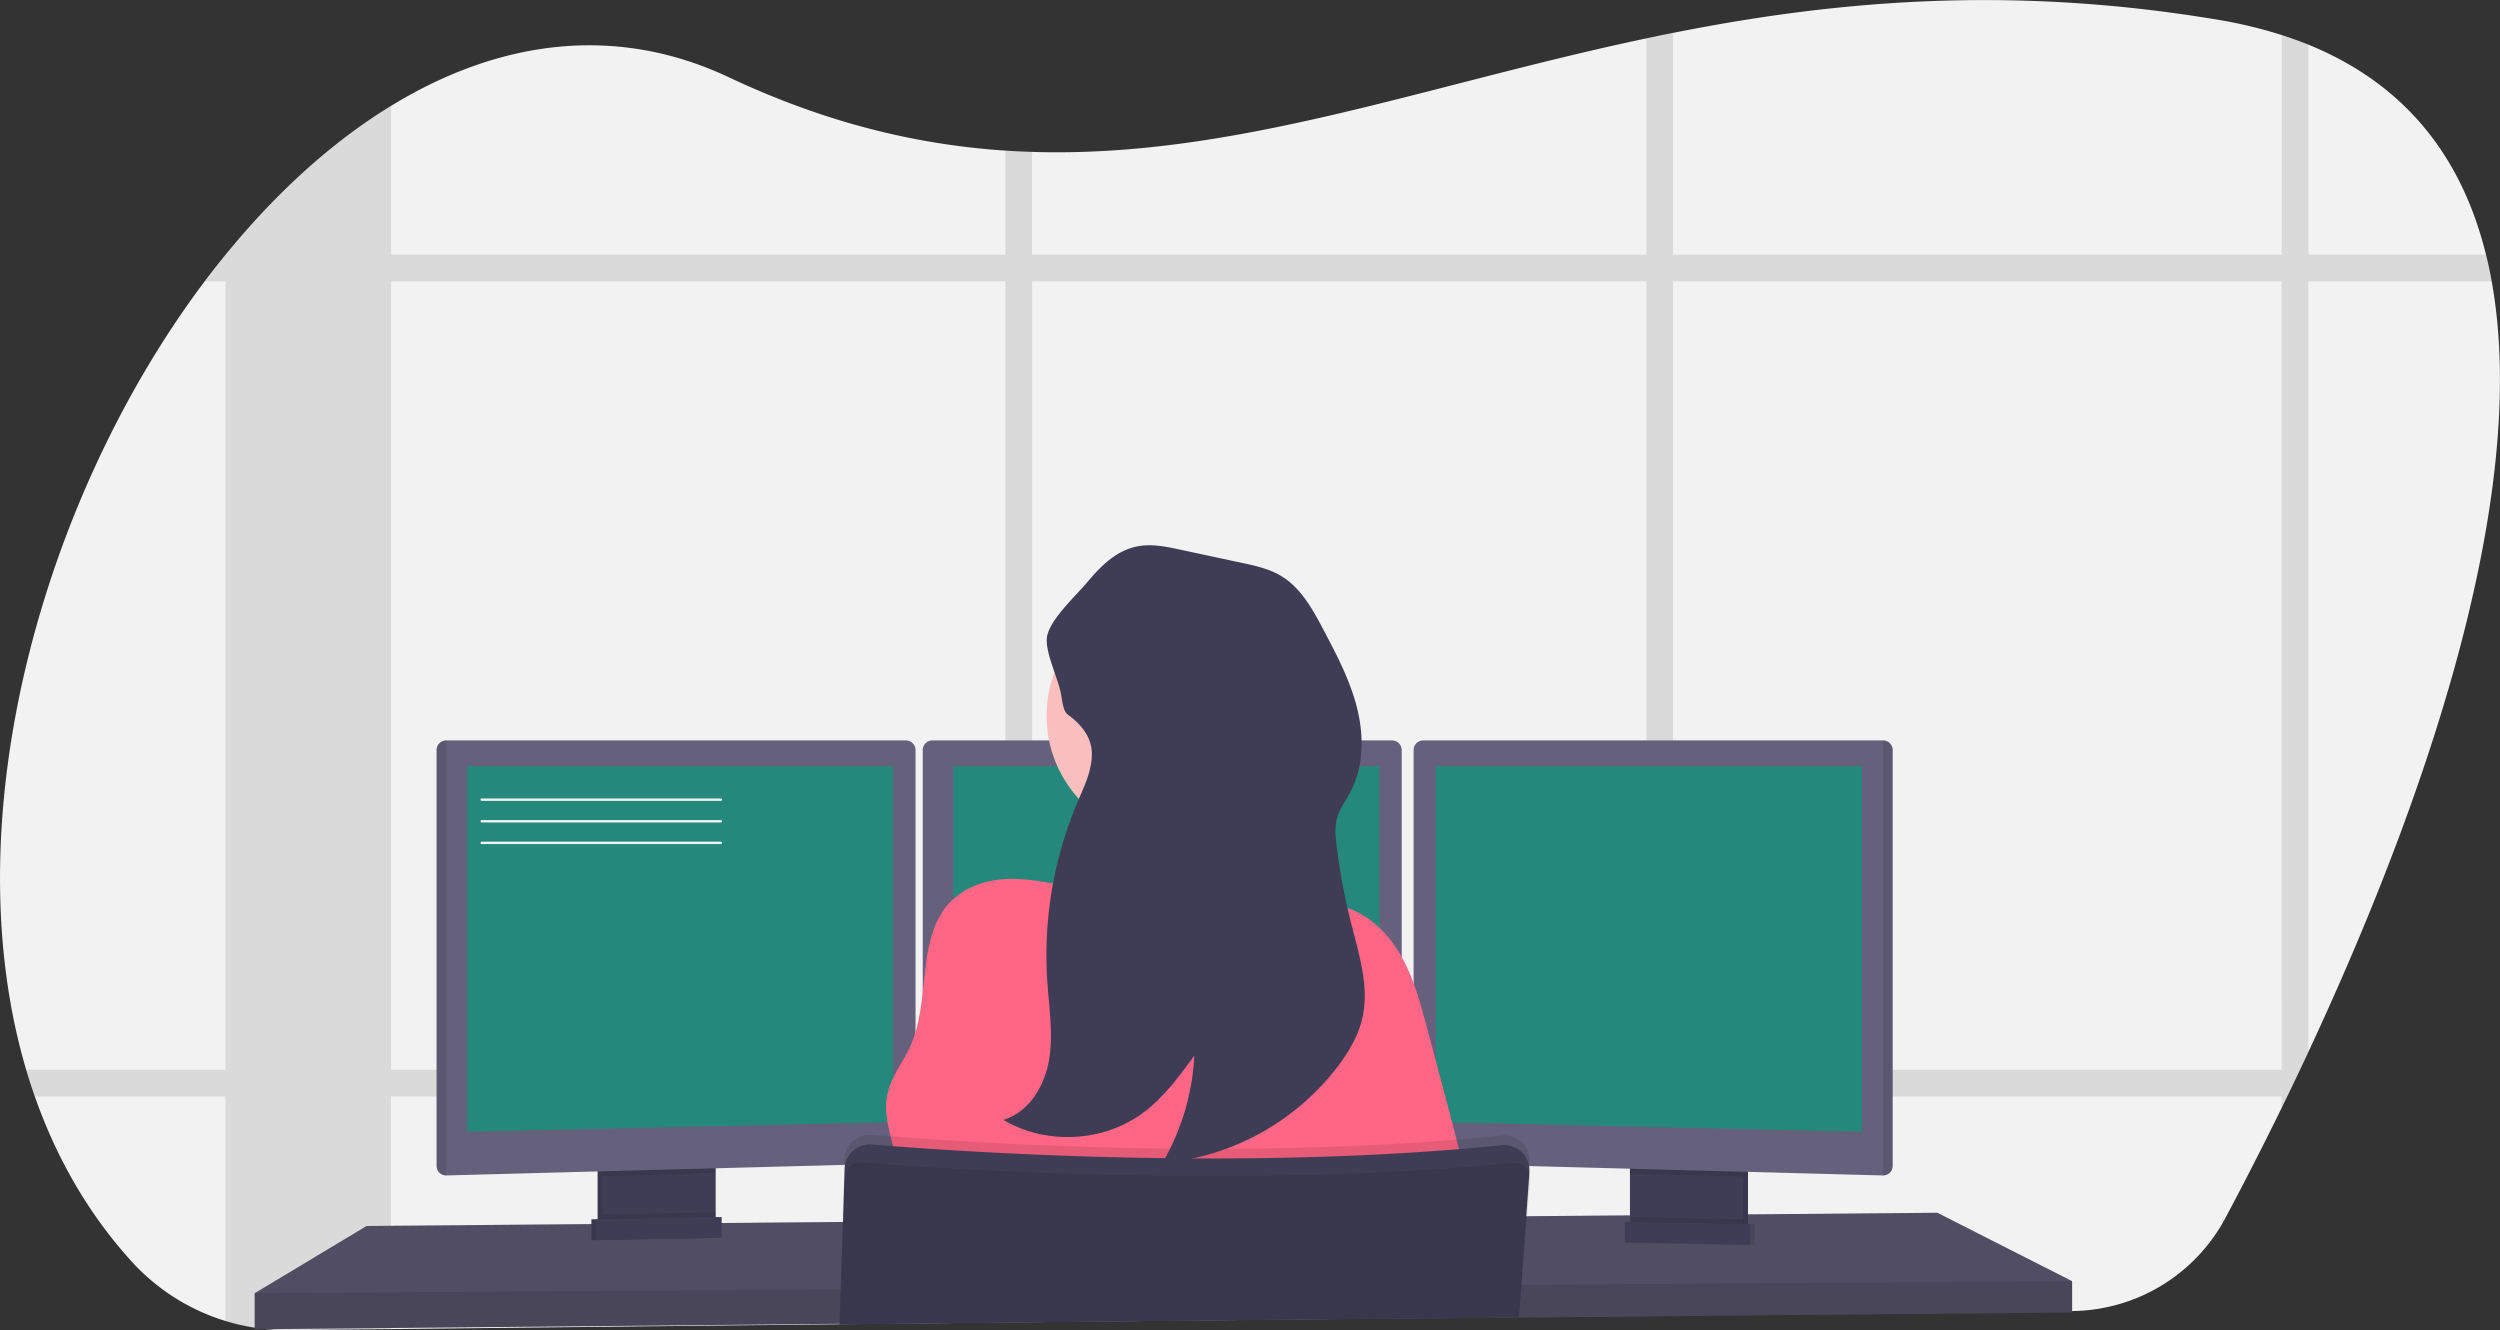 <svg id="e6d15d18-a685-4480-ac2b-bd578043a679" data-name="Layer 1" xmlns="http://www.w3.org/2000/svg" width="1041.32" height="554.17" viewBox="0 0 1041.32 554.17"><rect x="0" y="0" width="1041.32" height="554.17" fill="#333333" stroke="none"/><title>programmer</title><path d="M1040.82,611.12q-1.74,3.75-3.47,7.4-2.7,5.67-5.33,11.12c-.78,1.61-1.56,3.19-2.32,4.77-8.6,17.57-16.63,33.11-23.45,45.89A73.21,73.21,0,0,1,942.44,719l-151.65,1.65h-1.6l-13,.14-11.12.12-34.1.37-1.38,0-17.36.19h-.53l-107,1.16-95.51,1-11.11.12-69,.75H429l-44.75.48h-.48l-141.5,1.53-42.33.46a88,88,0,0,1-10.79-.54h0c-1.22-.14-2.44-.3-3.65-.49a87.38,87.38,0,0,1-51.29-27.54C116,678.37,102.75,655,93.85,629.64q-1.93-5.49-3.6-11.12C59.44,514.37,97,380,164.6,290.08q4.25-5.64,8.64-11l.07-.08c20.79-25.52,44.1-46.84,68.93-62,44-26.91,92.75-34.49,140.7-11.9,40.57,19.12,78.45,28.11,115.17,30.55,3.71.24,7.42.42,11.11.53,84.23,2.65,163.17-27.7,255.87-47.29,3.69-.78,7.39-1.55,11.12-2.28,66.13-13.16,139.49-20.1,226.73-5.51a189.09,189.09,0,0,1,26.76,6.4q5.77,1.86,11.12,4c41.64,16.94,64.35,48.24,74,87.46q1.37,5.46,2.37,11.11C1134.3,384.41,1084.19,518.23,1040.82,611.12Z" transform="translate(-79.34 -172.91)" fill="#f2f2f2"/><path d="M576.36,618.52a95.22,95.22,0,0,1-1.87,11.12h93.7V618.52Zm-78.25,62.81,11.11-.09V653.77c-3.81-.17-7.52-.34-11.11-.52ZM265.19,618.52v11.12h198.5V618.52ZM1114.87,279h-74V191.51q-5.35-2.17-11.12-4V279H776.21V186.58c-3.73.73-7.43,1.5-11.12,2.28V279H509.22V236.15c-3.69-.11-7.4-.29-11.11-.53V279H242.24V217c-24.83,15.16-48.14,36.48-68.93,62h-.07v.08q-4.4,5.4-8.64,11h8.64V618.52h-83q1.66,5.63,3.6,11.12h79.39v93.62a87,87,0,0,0,12.2,2.79c1.21.19,2.43.35,3.65.49h0a88,88,0,0,0,10.79.54l42.33-.46v-97H498.11v94.21l11.11-.12V629.64H765.09V721l11.12-.12V629.64H1029.7v4.77c.76-1.58,1.54-3.16,2.32-4.77q2.63-5.45,5.33-11.12,1.73-3.64,3.47-7.4v-321h76.42Q1116.23,284.43,1114.87,279ZM242.24,618.52V290.08H498.11V618.52Zm267,0V290.08H765.09V618.52Zm520.48,0H776.21V290.08H1029.7Z" transform="translate(-79.34 -172.91)" opacity="0.1"/><polygon points="863.09 533.65 863.09 546.65 711.17 548.05 709.55 548.08 651.81 548.61 650.43 548.63 632.88 548.78 632.36 548.78 525.38 549.77 349.77 551.4 349.62 551.4 304.97 551.82 304.49 551.83 106.09 553.65 106.09 538.65 152.74 510.65 246.34 509.87 248.34 509.86 249 509.85 251 509.82 295.94 509.45 297.95 509.44 298.59 509.43 300.59 509.42 315 509.3 315.38 509.29 350.93 508.99 351.22 508.99 628.62 506.65 635.41 506.6 636.09 506.6 641.27 506.55 678.92 506.24 680.92 506.21 682.77 506.19 683.73 506.19 695.44 506.1 697.76 506.07 700.87 506.05 710.62 505.96 726.09 505.83 728.09 505.81 731.57 505.79 732.22 505.79 806.93 505.15 863.09 533.65" fill="#65617d"/><polygon points="863.09 533.65 863.09 546.65 711.17 548.05 709.55 548.08 651.81 548.61 650.43 548.63 632.88 548.78 632.36 548.78 525.38 549.77 349.77 551.4 349.62 551.4 304.97 551.82 304.49 551.83 106.09 553.65 106.09 538.65 152.74 510.65 246.34 509.87 248.34 509.86 249 509.85 251 509.82 295.94 509.45 297.95 509.44 298.59 509.43 300.59 509.42 315 509.3 315.38 509.29 350.93 508.99 351.22 508.99 628.62 506.65 635.41 506.6 636.09 506.6 641.27 506.55 678.92 506.24 680.92 506.21 682.77 506.19 683.73 506.19 695.44 506.1 697.76 506.07 700.87 506.05 710.62 505.96 726.09 505.83 728.09 505.81 731.57 505.79 732.22 505.79 806.93 505.15 863.09 533.65" opacity="0.2"/><path d="M375.44,656.57v24.49a6.13,6.13,0,0,1-3.5,5.54,6,6,0,0,1-2.5.6l-34.9.74a6,6,0,0,1-2.7-.57,6.12,6.12,0,0,1-3.57-5.57V656.57Z" transform="translate(-79.34 -172.91)" fill="#3f3d56"/><path d="M375.44,656.57v24.49a6.13,6.13,0,0,1-3.5,5.54,6,6,0,0,1-2.5.6l-34.9.74a6,6,0,0,1-2.7-.57,6.12,6.12,0,0,1-3.57-5.57V656.57Z" transform="translate(-79.34 -172.91)" opacity="0.1"/><path d="M377.44,656.57v24.49a6.13,6.13,0,0,1-3.5,5.54,6,6,0,0,1-2.5.6l-34.9.74a6,6,0,0,1-2.7-.57,6.12,6.12,0,0,1-3.57-5.57V656.57Z" transform="translate(-79.34 -172.91)" fill="#3f3d56"/><rect x="680.92" y="483.65" width="47.17" height="31.5" fill="#3f3d56"/><rect x="680.92" y="483.65" width="47.17" height="31.5" opacity="0.1"/><rect x="678.92" y="483.65" width="47.17" height="31.5" fill="#3f3d56"/><polygon points="298.09 483.65 298.09 488.62 250.92 489.88 250.92 483.65 298.09 483.65" opacity="0.1"/><path d="M460.69,485.27v168.2a4,4,0,0,1-3.85,3.95l-191.65,5.1h-.05a4,4,0,0,1-3.95-3.95V485.27a4,4,0,0,1,3.95-3.95h191.6A4,4,0,0,1,460.69,485.27Z" transform="translate(-79.34 -172.91)" fill="#65617d"/><path d="M265.19,481.32v181.2h-.05a4,4,0,0,1-3.95-3.95V485.27a4,4,0,0,1,3.95-3.95Z" transform="translate(-79.34 -172.91)" opacity="0.1"/><polygon points="194.59 319.15 372.09 319.15 372.09 467.4 194.59 471.4 194.59 319.15" fill="#25887c"/><polygon points="726.09 483.65 726.09 490.06 678.92 488.8 678.92 483.65 726.09 483.65" opacity="0.1"/><path d="M867.69,485.27v173.3a4,4,0,0,1-4,3.95h0L672,657.42a4,4,0,0,1-3.85-3.95V485.27a4,4,0,0,1,3.95-3.95h191.6A4,4,0,0,1,867.69,485.27Z" transform="translate(-79.34 -172.91)" fill="#65617d"/><path d="M867.69,485.27v173.3a4,4,0,0,1-4,3.95h0V481.32h0A4,4,0,0,1,867.69,485.27Z" transform="translate(-79.34 -172.91)" opacity="0.1"/><polygon points="775.59 319.15 598.09 319.15 598.09 467.4 775.59 471.4 775.59 319.15" fill="#25887c"/><path d="M663.19,485.27v168.2a4,4,0,0,1-3.85,3.95l-191.65,5.1h0a4,4,0,0,1-4-3.95V485.27a4,4,0,0,1,3.95-3.95h191.6A4,4,0,0,1,663.19,485.27Z" transform="translate(-79.34 -172.91)" fill="#65617d"/><polygon points="397.09 319.15 574.59 319.15 574.59 467.4 397.09 471.4 397.09 319.15" fill="#25887c"/><polygon points="863.09 533.65 863.09 546.65 711.17 548.05 709.55 548.08 651.81 548.61 650.43 548.63 632.88 548.78 632.36 548.78 525.38 549.77 349.77 551.4 349.62 551.4 304.97 551.82 304.49 551.83 106.09 553.65 106.09 538.65 308.6 537.32 309.08 537.32 350.07 537.04 350.26 537.04 633.34 535.17 633.63 535.17 633.8 535.16 634.27 535.16 639.06 535.13 640.52 535.13 715.01 534.63 719.41 534.61 720.39 534.6 863.09 533.65" opacity="0.1"/><circle cx="487.26" cy="298.15" r="51.33" fill="#fbbebe"/><path d="M617.94,550.07s-99.5,12-90,0c3.44-4.34,4.39-17.2,4.2-31.85-.06-4.45-.22-9.06-.45-13.65-1.1-22-3.75-43.5-3.75-43.5s87-41,77-8.5c-4,13.13-2.69,31.57.35,48.88.89,5.05,1.92,10,3,14.7A344.67,344.67,0,0,0,617.94,550.07Z" transform="translate(-79.34 -172.91)" fill="#fbbebe"/><path d="M585.47,546c11.51-2.13,23.7-6,34.53-1.54,2.85,1.17,5.47,2.88,8.39,3.86s6.12,1.22,9.16,1.91c10.68,2.42,19.34,10.55,24.9,20s8.44,20.14,11.26,30.72l6.9,25.83c6,22.45,12,45.09,13.39,68.3a2437.62,2437.62,0,0,1-250.84,1.43c5.44-10.34,11-21.31,10.54-33s-7.19-23.22-4.76-34.74c1.55-7.34,6.57-13.39,9.64-20.22,8.75-19.52,1.94-45.79,17.32-60.65,6.92-6.68,17-9.21,26.63-8.89,12.28.41,24.85,4.24,37,6.11C555.09,547.48,569.79,548.88,585.47,546Z" transform="translate(-79.34 -172.91)" fill="#ff6584"/><path d="M716.37,657.17l-.1,1.43v.1l-.17,2.3-1.33,18.51-1.61,22.3-.46,6.28-1,13.44v.17l-107,1L429.11,724.6l0,.84h-.14l0-.84v-.28l.45-14.36.86-28.06.74-23.79.07-2.37a10.53,10.53,0,0,1,11.42-10.17c4.72.4,10.85.89,18.18,1.41l3,.22c42.33,2.94,120.56,6.74,199.5,2,1.66-.09,3.33-.19,5-.31,12.24-.77,24.47-1.76,36.58-3a10.53,10.53,0,0,1,11.6,11.23Z" transform="translate(-79.34 -172.91)" opacity="0.1"/><path d="M429.08,725.44l0-.84,175.62-1.91,107-1H712v-.17l1-13.44.43-6,1.64-22.61,1.29-17.9,0-.44a10.62,10.62,0,0,0-.11-2.47.3.3,0,0,0,0-.1,10.39,10.39,0,0,0-2-4.64,10.54,10.54,0,0,0-9.42-4c-12.11,1.24-24.34,2.23-36.58,3-1.67.12-3.34.22-5,.31-78.94,4.69-157.17.89-199.5-2l-3-.22c-7.33-.52-13.46-1-18.18-1.41a10.54,10.54,0,0,0-11.24,8.53,11,11,0,0,0-.18,1.64l-.68,22.16L429.54,710l-.44,14.36v.28l0,.84Z" transform="translate(-79.34 -172.91)" fill="#3f3d56"/><path d="M716.67,664.18l-1.23,15.33-1.83,22.85-.46,5.72-1,12.81-.06.64v.17h0l-.15,1.48.11-1.48h-.29l-107,1L429.11,724.6v-.28l.49-14.36,1-28.06.64-18.65A6.36,6.36,0,0,1,434.3,658a6.25,6.25,0,0,1,3.78-.9c2.1.17,4.68.37,7.69.59,4.89.36,10.92.78,17.94,1.22,13,.82,29.31,1.7,48,2.42,52,2,122.2,2.67,188.88-3.17,3-.26,6.1-.55,9.13-.84a6.26,6.26,0,0,1,3.48.66,5.16,5.16,0,0,1,.86.54,6.14,6.14,0,0,1,2,2.46,3.56,3.56,0,0,1,.25.61A6.28,6.28,0,0,1,716.67,664.18Z" transform="translate(-79.34 -172.91)" opacity="0.1"/><path d="M377.44,677.87v3.19a6.13,6.13,0,0,1-3.5,5.54l-40.1.77a6.12,6.12,0,0,1-3.57-5.57v-3Z" transform="translate(-79.34 -172.91)" opacity="0.1"/><polygon points="298.59 515.57 246.34 516.57 246.34 507.9 298.59 506.9 298.59 515.57" fill="#3f3d56"/><polygon points="298.59 515.57 246.34 516.57 246.34 507.9 298.59 506.9 298.59 515.57" opacity="0.1"/><polygon points="300.59 515.57 248.34 516.57 248.34 507.9 300.59 506.9 300.59 515.57" fill="#3f3d56"/><path d="M758.56,679.87v3.19a6.13,6.13,0,0,0,3.5,5.54l40.1.77a6.12,6.12,0,0,0,3.57-5.57v-3Z" transform="translate(-79.34 -172.91)" opacity="0.1"/><polygon points="678.72 517.57 730.97 518.57 730.97 509.9 678.72 508.9 678.72 517.57" opacity="0.1"/><polygon points="676.72 517.57 728.97 518.57 728.97 509.9 676.72 508.9 676.72 517.57" fill="#3f3d56"/><path d="M534.13,486.79c.08,7-3.16,13.6-5.91,20.07a163.49,163.49,0,0,0-12.66,74.71c.73,11,2.58,22,.73,32.9s-8.43,21.77-19,24.9c17.53,10.45,41.26,9.35,57.76-2.66,8.79-6.4,15.34-15.33,21.75-24.11a97.86,97.86,0,0,1-13.31,44.75A103.43,103.43,0,0,0,637,616.53c4.31-5.81,8.06-12.19,9.72-19.23,3.09-13-1.22-26.51-4.51-39.5a266.06,266.06,0,0,1-6.17-33c-.43-3.56-.78-7.22.1-10.7,1-4.07,3.67-7.51,5.64-11.22,5.6-10.54,5.73-23.3,2.86-34.88s-8.49-22.26-14.06-32.81c-4.46-8.46-9.3-17.31-17.46-22.28-5.1-3.1-11-4.39-16.88-5.64l-25.37-5.43c-5.55-1.19-11.26-2.38-16.87-1.51-9.47,1.48-16.14,8.32-22,15.34-4.59,5.46-15.81,15.71-16.6,22.86-.72,6.59,5.1,17.63,6.09,24.58,1.3,9,2.22,6,7.3,11.52C532,478.05,534.07,482,534.13,486.79Z" transform="translate(-79.34 -172.91)" fill="#3f3d56"/><path d="M379.6,506.5H280a.5.5,0,0,1,0-1h99.6a.5.5,0,0,1,0,1Z" transform="translate(-79.34 -172.91)" fill="#f2f2f2"/><path d="M379.6,515.5H280a.5.5,0,0,1,0-1h99.6a.5.5,0,0,1,0,1Z" transform="translate(-79.34 -172.91)" fill="#f2f2f2"/><path d="M379.6,524.5H280a.5.5,0,0,1,0-1h99.6a.5.5,0,0,1,0,1Z" transform="translate(-79.34 -172.91)" fill="#f2f2f2"/></svg>